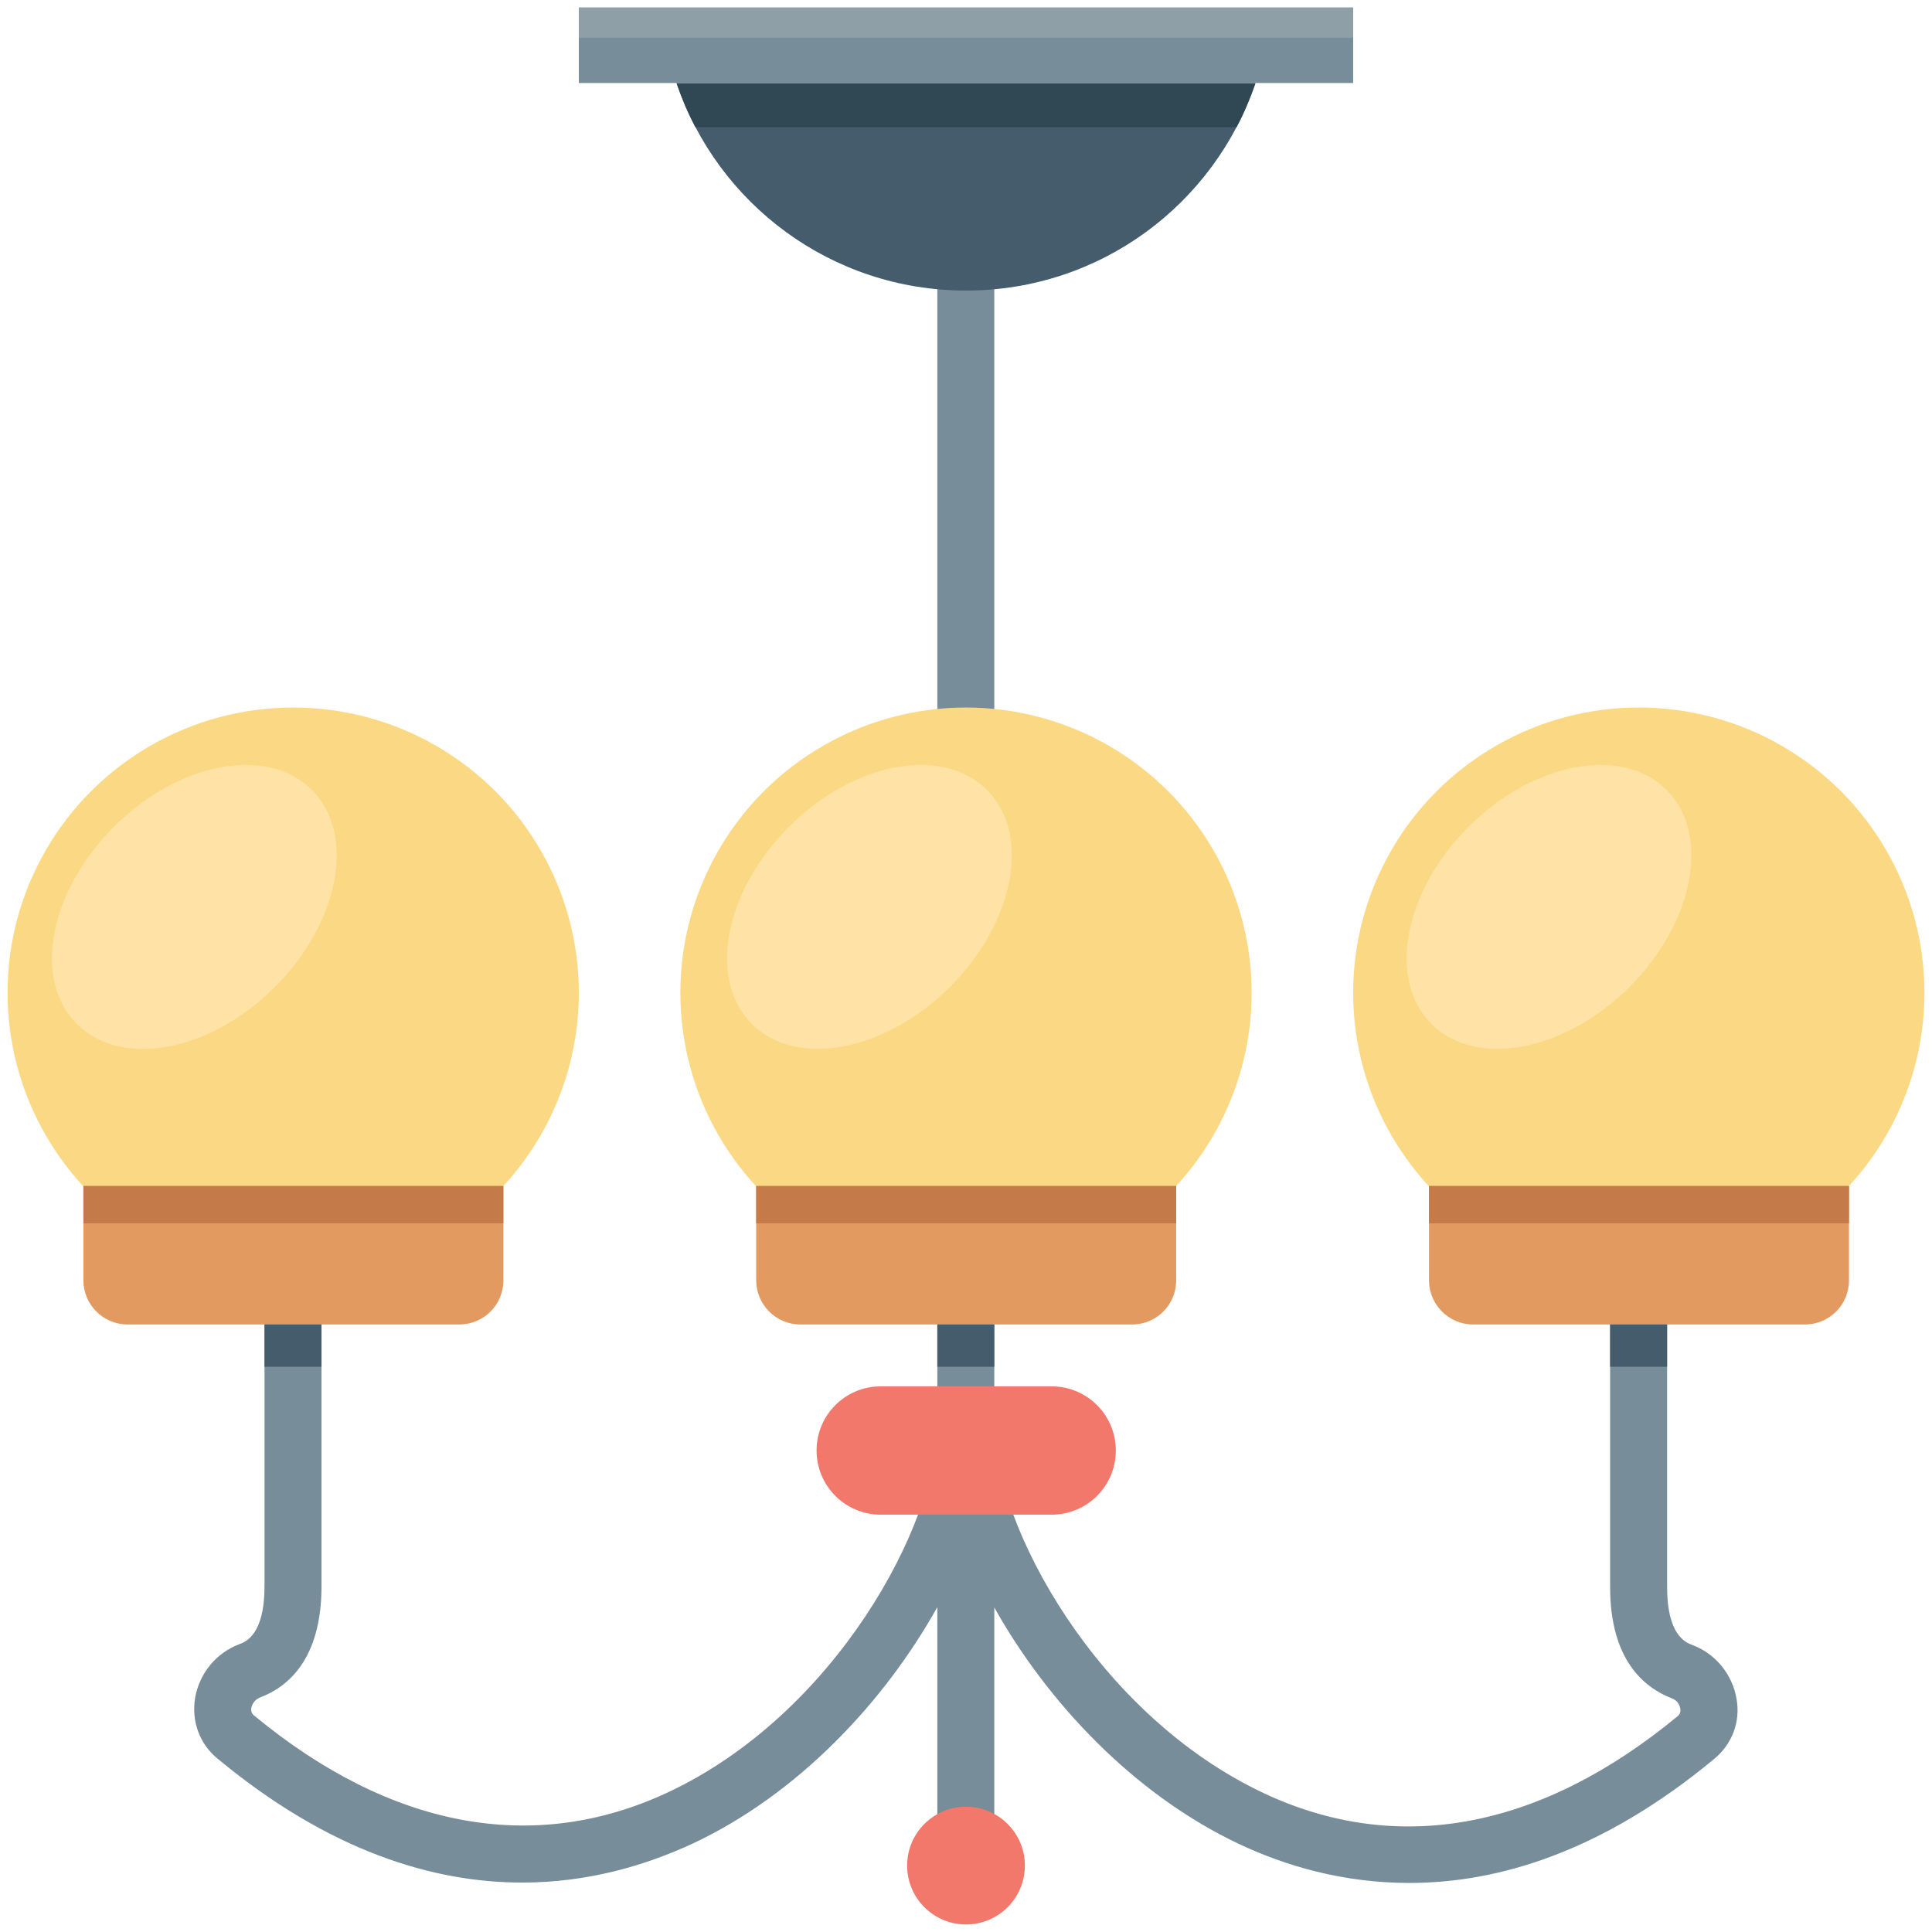 <?xml version="1.0" encoding="utf-8"?>
<!-- Generator: Adobe Illustrator 18.0.0, SVG Export Plug-In . SVG Version: 6.00 Build 0)  -->
<!DOCTYPE svg PUBLIC "-//W3C//DTD SVG 1.1//EN" "http://www.w3.org/Graphics/SVG/1.1/DTD/svg11.dtd">
<svg version="1.1" id="Layer_1" xmlns="http://www.w3.org/2000/svg" xmlns:xlink="http://www.w3.org/1999/xlink" x="0px" y="0px"
	 viewBox="0 0 512 512" enable-background="new 0 0 512 512" xml:space="preserve">
<g>
	<g>
		<path fill="#788D9A" d="M460.2,450.2c-1.1-6.5-5.6-12-11.8-14.3c-1.6-0.6-6.6-2.5-6.6-15.3v-81.8h-15.1v81.8
			c0,19.2,8.9,26.6,16.4,29.5c1.4,0.5,2,1.7,2.2,2.7c0.2,1.3-0.5,1.8-0.7,2c-36.3,30-74.2,37.1-109.7,20.4
			c-44.2-20.8-71.4-70.9-71.4-97.7V36.6h-15.1v340.7c0,26.8-27.2,77-71.4,97.7c-35.5,16.6-73.4,9.6-109.7-20.4
			c-0.2-0.2-0.9-0.7-0.7-2c0.2-0.9,0.8-2.1,2.2-2.7c7.5-2.8,16.4-10.2,16.4-29.5v-81.8H70.1v81.8c0,12.8-5,14.7-6.6,15.3
			c-6.2,2.3-10.7,7.8-11.8,14.3c-1,6.2,1.2,12.2,6,16.1c29.7,24.6,57.2,32.8,80.7,32.8c17.5,0,32.8-4.6,45.1-10.3
			c28-13.1,50.9-37.6,64.9-62.7v68.4h15.1V426c14,25,36.9,49.5,64.9,62.7c12.3,5.8,27.6,10.3,45.1,10.3c23.5,0,51-8.2,80.7-32.8
			C459,462.3,461.3,456.3,460.2,450.2z"/>
	</g>
	<g>
		<rect x="426.7" y="347.1" fill="#445C6C" width="15.1" height="15.1"/>
	</g>
	<g>
		<rect x="248.4" y="347.1" fill="#445C6C" width="15.1" height="15.1"/>
	</g>
	<g>
		<rect x="70.1" y="347.1" fill="#445C6C" width="15.1" height="15.1"/>
	</g>
	<g>
		<g>
			<path fill="#F1786B" d="M278.7,367.4h-45.3c-9.4,0-17,7.6-17,17c0,9.4,7.6,17,17,17h45.3c9.4,0,17-7.6,17-17
				C295.7,375,288.1,367.4,278.7,367.4z"/>
		</g>
	</g>
	<g>
		<g>
			<ellipse fill="#FBD984" cx="77.7" cy="263.1" rx="75.7" ry="75.6"/>
		</g>
	</g>
	<g>
		<g>
			<path fill="#E39A61" d="M22.1,314.3v25c0,6.4,5.2,11.7,11.7,11.7h87.9c6.5,0,11.7-5.2,11.7-11.7v-25H22.1z"/>
		</g>
	</g>
	<g>
		<g>
			<ellipse fill="#FBD984" cx="256" cy="263.1" rx="75.7" ry="75.6"/>
		</g>
	</g>
	<g>
		<g>
			<path fill="#E39A61" d="M200.4,314.3v25c0,6.4,5.2,11.7,11.7,11.7H300c6.5,0,11.7-5.2,11.7-11.7v-25H200.4z"/>
		</g>
	</g>
	<g>
		<g>
			<ellipse fill="#FBD984" cx="434.3" cy="263.1" rx="75.7" ry="75.6"/>
		</g>
	</g>
	<g>
		<g>
			<path fill="#E39A61" d="M378.7,314.3v25c0,6.4,5.2,11.7,11.7,11.7h87.9c6.5,0,11.7-5.2,11.7-11.7v-25H378.7z"/>
		</g>
	</g>
	<g>
		<g>
			<rect x="22.1" y="314.3" fill="#C47B49" width="111.3" height="9.9"/>
		</g>
	</g>
	<g>
		<g>
			<rect x="200.4" y="314.3" fill="#C47B49" width="111.3" height="9.9"/>
		</g>
	</g>
	<g>
		<g>
			<rect x="378.7" y="314.3" fill="#C47B49" width="111.3" height="9.9"/>
		</g>
	</g>
	<g>
		<g>
			<ellipse fill="#F1786B" cx="256" cy="494.4" rx="15.6" ry="15.6"/>
		</g>
	</g>
	<g>
		<path fill="#445C6C" d="M179.3,22C190.1,54,220.3,77,256,77c35.7,0,65.9-23,76.7-55H179.3z"/>
	</g>
	<g>
		<path fill="#304754" d="M327.7,33.7c2-3.7,3.6-7.6,5-11.6H179.3c1.4,4,3,7.9,5,11.6H327.7z"/>
	</g>
	<g>
		<rect x="153.4" y="2" fill="#788D9A" width="205.2" height="20"/>
	</g>
	<g>
		<rect x="153.4" y="2" fill="#8E9FA8" width="205.2" height="8"/>
	</g>
	<g>
		<path fill="#FFE3A6" d="M82.6,209.3c11.8,11.7,7.4,35.1-9.8,52.3s-40.6,21.5-52.4,9.8s-7.4-35.1,9.8-52.3S70.8,197.6,82.6,209.3z"
			/>
	</g>
	<g>
		<path fill="#FFE3A6" d="M261.5,209.3c11.8,11.7,7.4,35.1-9.8,52.3c-17.2,17.1-40.6,21.5-52.4,9.8c-11.8-11.7-7.4-35.1,9.8-52.3
			S249.7,197.6,261.5,209.3z"/>
	</g>
	<g>
		<path fill="#FFE3A6" d="M441.6,209.3c11.8,11.7,7.4,35.1-9.8,52.3c-17.2,17.1-40.6,21.5-52.4,9.8c-11.8-11.7-7.4-35.1,9.8-52.3
			C406.4,201.9,429.9,197.6,441.6,209.3z"/>
	</g>
</g>
</svg>
